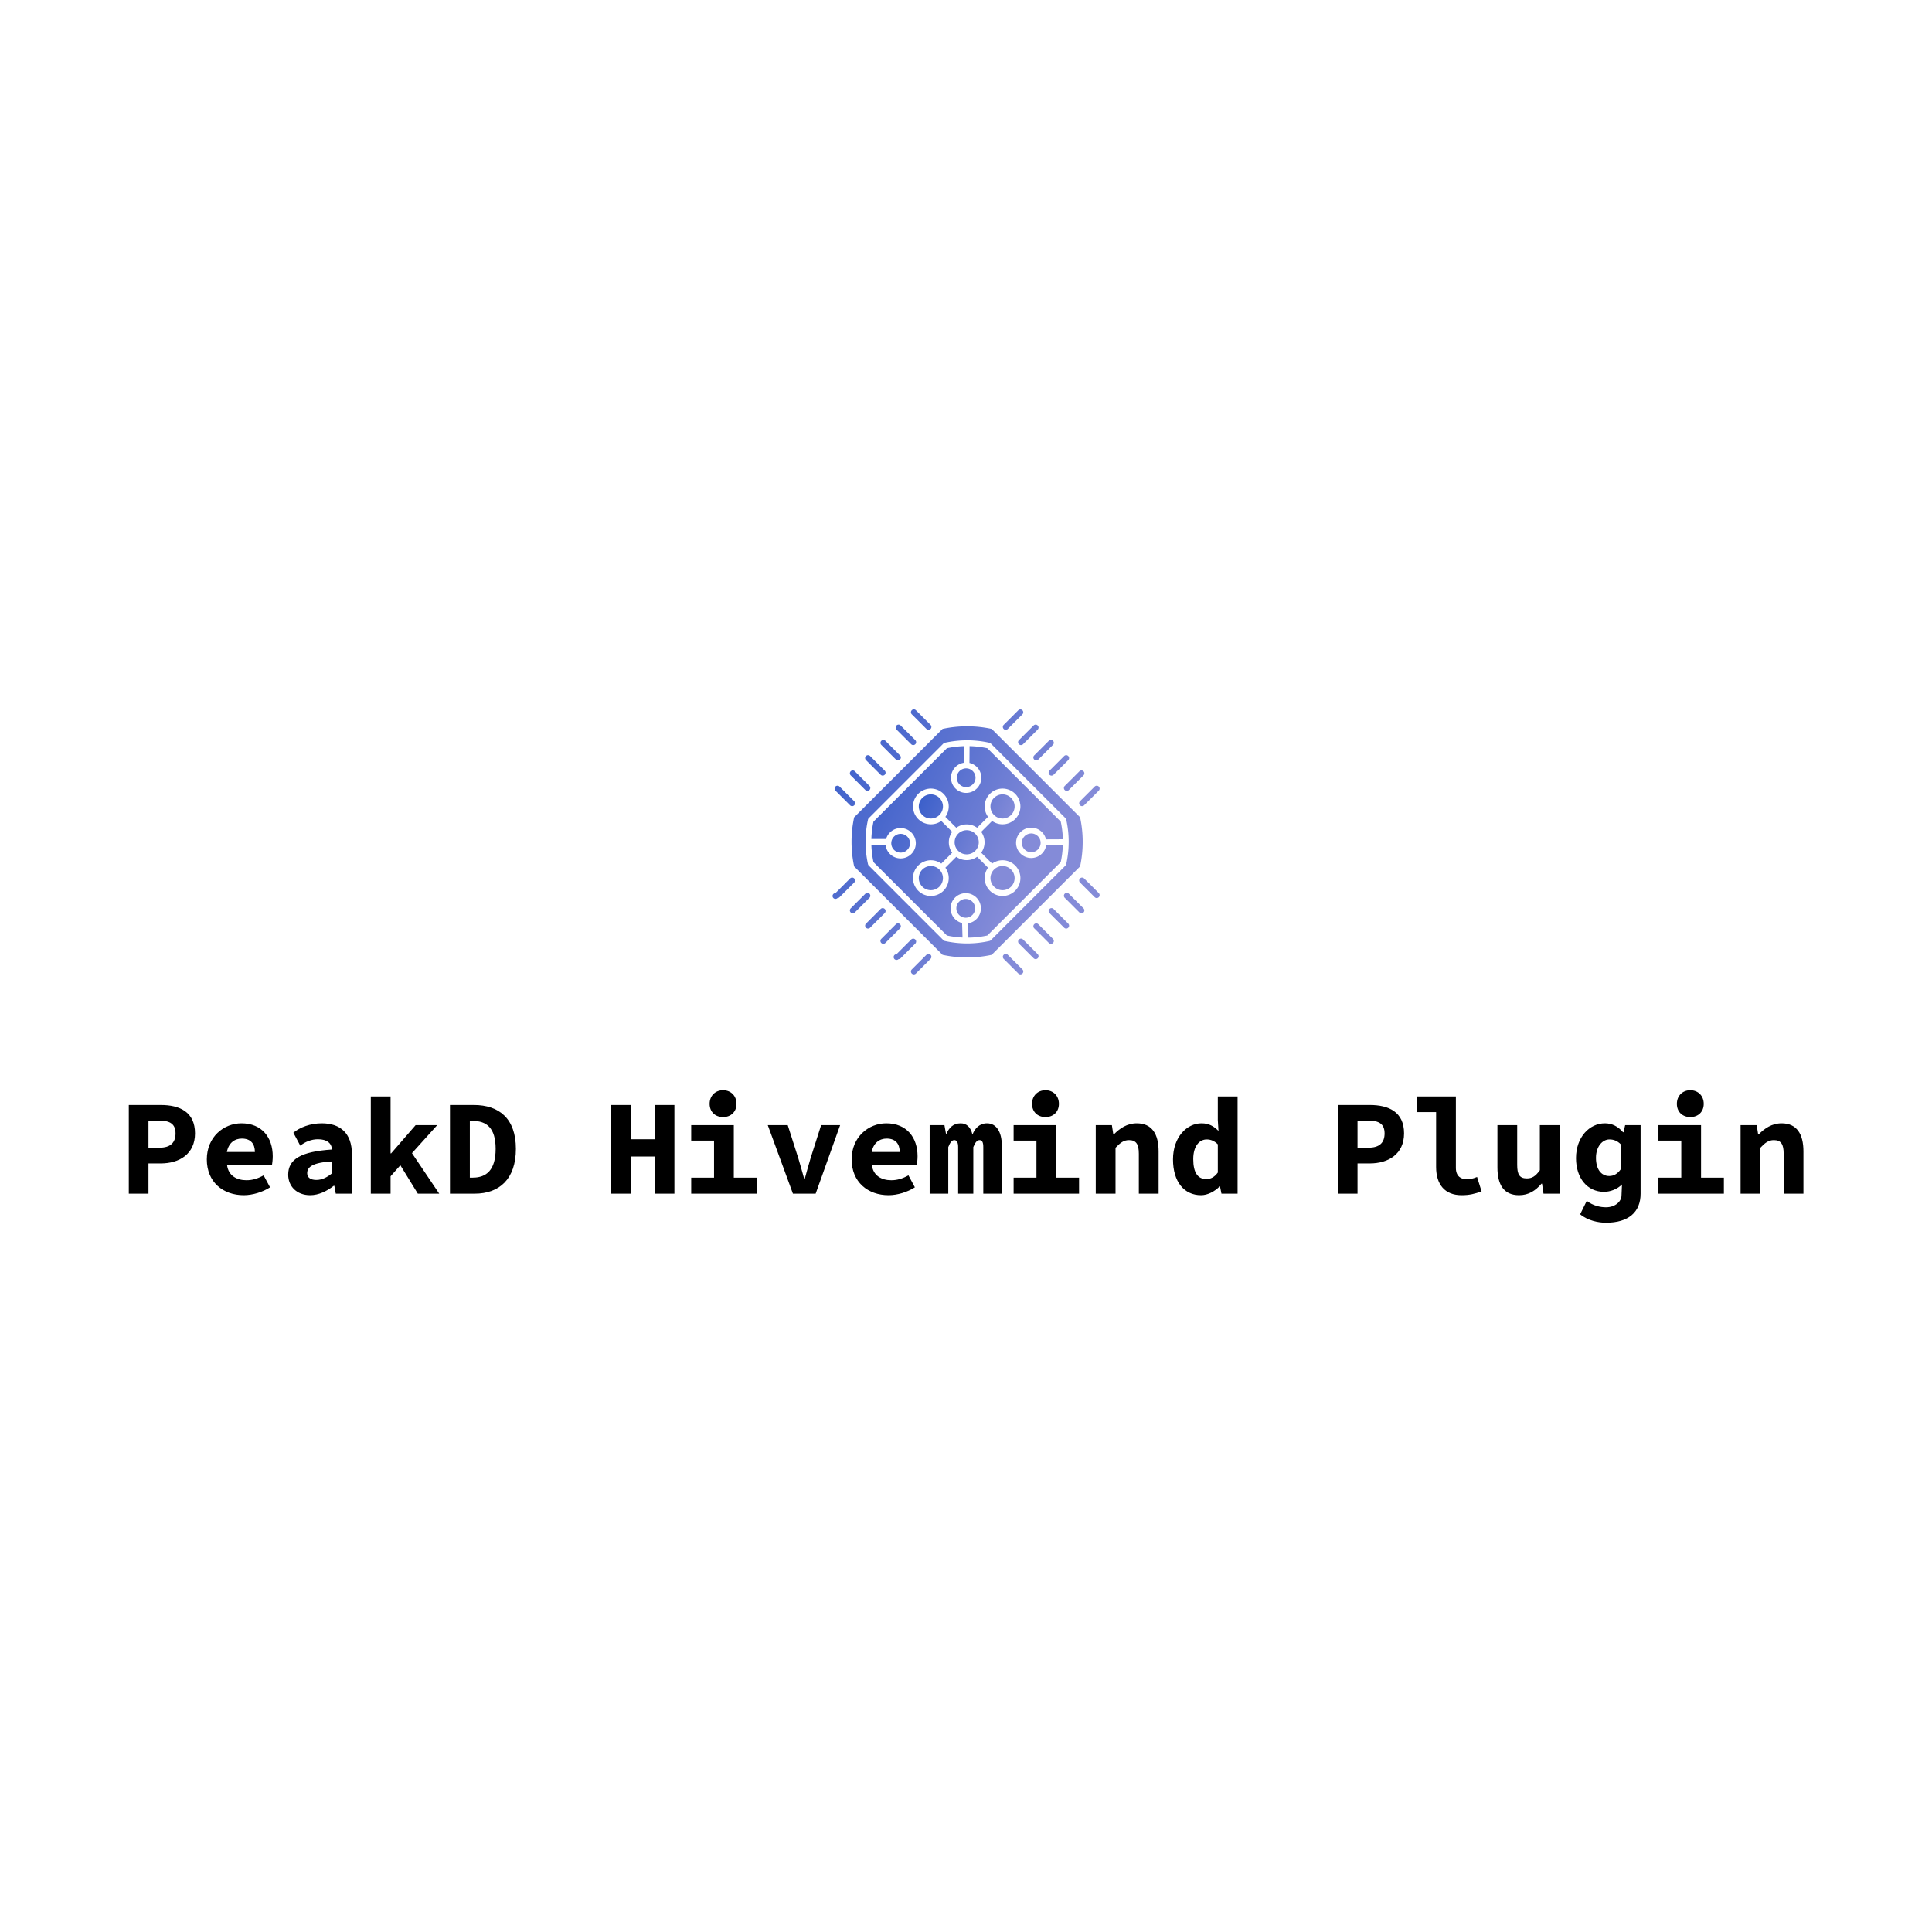 <svg data-v-fde0c5aa="" xmlns="http://www.w3.org/2000/svg" viewBox="0 0 300 300" class="iconAbove"><!----><defs data-v-fde0c5aa=""><!----></defs><rect data-v-fde0c5aa="" fill="transparent" x="0" y="0" width="300px" height="300px" class="logo-background-square"></rect><defs data-v-fde0c5aa=""><!----></defs><g data-v-fde0c5aa="" id="62221c04-c179-4eac-ab05-a96aa61205c5" fill="#000000" transform="matrix(1.49,0,0,1.49,18.451,164.818)"><path d="M1.04 13.78L3.09 13.78L3.09 10.63L4.37 10.63C6.30 10.63 7.94 9.66 7.94 7.50C7.94 5.26 6.34 4.54 4.37 4.54L1.04 4.54ZM3.09 8.99L3.09 6.17L4.24 6.17C5.33 6.17 5.91 6.52 5.91 7.50C5.91 8.47 5.38 8.99 4.24 8.99ZM13.02 13.94C13.94 13.94 14.98 13.62 15.76 13.12L15.09 11.87C14.48 12.21 13.93 12.38 13.30 12.38C12.28 12.38 11.42 11.90 11.28 10.81L15.96 10.81C15.99 10.63 16.04 10.25 16.04 9.88C16.04 7.94 14.92 6.45 12.78 6.45C10.93 6.45 9.17 7.87 9.17 10.21C9.17 12.57 10.86 13.94 13.02 13.94ZM11.26 9.44C11.44 8.48 12.08 8.04 12.82 8.04C13.76 8.04 14.18 8.60 14.18 9.44ZM19.94 13.94C20.83 13.94 21.70 13.51 22.40 12.96L22.46 12.96L22.61 13.78L24.29 13.78L24.29 9.66C24.29 7.50 23.10 6.45 21.15 6.45C19.96 6.45 18.86 6.87 18.19 7.43L18.91 8.78C19.42 8.37 20.08 8.11 20.75 8.11C21.69 8.11 22.16 8.51 22.23 9.18C18.94 9.39 17.65 10.21 17.65 11.80C17.65 13.01 18.54 13.94 19.94 13.94ZM20.59 12.35C20.01 12.35 19.63 12.12 19.63 11.65C19.63 11.00 20.19 10.54 22.23 10.42L22.23 11.65C21.74 12.05 21.21 12.35 20.59 12.35ZM26.26 13.78L28.32 13.78L28.32 11.97L29.34 10.82L31.16 13.78L33.39 13.78L30.55 9.56L33.18 6.64L30.93 6.64L28.38 9.58L28.32 9.58L28.32 3.65L26.26 3.65ZM34.51 13.78L37.10 13.78C39.63 13.78 41.38 12.28 41.38 9.11C41.38 5.95 39.63 4.54 36.99 4.54L34.51 4.54ZM36.58 12.11L36.58 6.20L36.88 6.20C38.30 6.20 39.27 6.90 39.27 9.11C39.27 11.33 38.30 12.11 36.88 12.11ZM51.30 13.78L53.35 13.78L53.35 9.91L55.85 9.91L55.85 13.78L57.90 13.78L57.90 4.54L55.85 4.54L55.85 8.11L53.35 8.11L53.35 4.54L51.30 4.54ZM62.97 5.80C63.78 5.80 64.37 5.26 64.37 4.42C64.37 3.58 63.78 3.00 62.97 3.00C62.16 3.00 61.57 3.58 61.57 4.42C61.57 5.26 62.16 5.80 62.97 5.80ZM59.65 13.78L66.47 13.78L66.47 12.11L64.09 12.11L64.09 6.64L59.65 6.64L59.65 8.25L62.03 8.25L62.03 12.11L59.65 12.11ZM70.25 13.78L72.62 13.78L75.17 6.64L73.19 6.64L72.10 10.05C71.88 10.77 71.69 11.51 71.48 12.25L71.43 12.25C71.22 11.51 71.02 10.77 70.80 10.05L69.71 6.64L67.63 6.64ZM80.22 13.94C81.14 13.94 82.18 13.62 82.96 13.12L82.29 11.87C81.68 12.21 81.13 12.38 80.50 12.38C79.48 12.38 78.62 11.90 78.48 10.81L83.16 10.81C83.19 10.63 83.24 10.25 83.24 9.88C83.24 7.94 82.12 6.45 79.98 6.45C78.13 6.45 76.37 7.87 76.37 10.21C76.37 12.57 78.06 13.94 80.22 13.94ZM78.46 9.44C78.64 8.48 79.28 8.04 80.02 8.04C80.96 8.04 81.38 8.60 81.38 9.44ZM84.50 13.78L86.44 13.78L86.44 8.93C86.63 8.46 86.80 8.20 87.07 8.20C87.33 8.20 87.47 8.44 87.47 8.92L87.47 13.78L89.05 13.78L89.05 8.93C89.24 8.46 89.43 8.20 89.70 8.20C89.98 8.20 90.09 8.44 90.09 8.92L90.09 13.78L92.02 13.78L92.02 8.76C92.02 7.34 91.45 6.45 90.48 6.45C89.70 6.45 89.21 6.97 88.96 7.63C88.79 6.86 88.35 6.45 87.74 6.45C86.94 6.45 86.52 6.93 86.25 7.53L86.20 7.53L86.04 6.64L84.50 6.64ZM96.57 5.80C97.38 5.80 97.97 5.26 97.97 4.42C97.97 3.58 97.38 3.00 96.57 3.00C95.76 3.00 95.17 3.58 95.17 4.42C95.17 5.26 95.76 5.80 96.57 5.80ZM93.25 13.78L100.07 13.78L100.07 12.11L97.69 12.11L97.69 6.64L93.25 6.64L93.25 8.25L95.63 8.25L95.63 12.11L93.25 12.11ZM101.81 13.78L103.87 13.78L103.87 9.00C104.36 8.48 104.72 8.20 105.28 8.20C106.04 8.20 106.30 8.65 106.30 9.63L106.30 13.78L108.36 13.78L108.36 9.37C108.36 7.56 107.66 6.45 106.09 6.45C105.06 6.45 104.30 6.99 103.70 7.60L103.64 7.60L103.49 6.64L101.81 6.64ZM112.78 13.94C113.48 13.94 114.20 13.55 114.72 13.03L114.76 13.03L114.91 13.78L116.59 13.78L116.59 3.65L114.53 3.65L114.53 6.12L114.60 7.24C114.11 6.76 113.62 6.45 112.83 6.45C111.31 6.45 109.86 7.87 109.86 10.21C109.86 12.54 111.02 13.94 112.78 13.94ZM113.32 12.26C112.46 12.26 111.97 11.61 111.97 10.18C111.97 8.81 112.62 8.13 113.37 8.13C113.78 8.13 114.16 8.27 114.53 8.64L114.53 11.58C114.17 12.07 113.78 12.26 113.32 12.26ZM127.04 13.78L129.09 13.78L129.09 10.63L130.37 10.63C132.30 10.63 133.94 9.66 133.94 7.50C133.94 5.26 132.34 4.54 130.37 4.54L127.04 4.54ZM129.09 8.99L129.09 6.17L130.24 6.17C131.33 6.17 131.91 6.52 131.91 7.50C131.91 8.47 131.38 8.99 130.24 8.99ZM139.93 13.94C140.80 13.94 141.29 13.79 142.02 13.55L141.55 12.04C141.12 12.22 140.78 12.28 140.46 12.28C139.89 12.28 139.34 11.98 139.34 11.10L139.34 3.65L135.27 3.65L135.27 5.28L137.28 5.28L137.28 11.00C137.28 12.81 138.18 13.94 139.93 13.94ZM145.92 13.94C146.92 13.94 147.64 13.47 148.26 12.74L148.32 12.74L148.47 13.78L150.15 13.78L150.15 6.64L148.09 6.64L148.09 11.34C147.62 12.00 147.25 12.19 146.73 12.19C145.96 12.19 145.73 11.76 145.73 10.78L145.73 6.64L143.67 6.64L143.67 11.05C143.67 12.85 144.34 13.94 145.92 13.94ZM154.98 16.81C157.35 16.81 158.59 15.69 158.59 13.78L158.59 6.64L156.98 6.64L156.81 7.38L156.76 7.38C156.23 6.76 155.60 6.45 154.87 6.45C153.27 6.45 151.86 7.88 151.86 10.08C151.86 12.15 153.03 13.59 154.78 13.59C155.44 13.59 156.18 13.30 156.65 12.82L156.60 13.99C156.59 14.55 156.00 15.20 154.98 15.20C154.41 15.20 153.64 15.05 152.98 14.53L152.29 15.93C153.10 16.60 154.21 16.81 154.98 16.81ZM155.32 11.94C154.50 11.94 153.94 11.26 153.94 10.05C153.94 8.83 154.64 8.13 155.34 8.13C155.78 8.13 156.16 8.27 156.53 8.64L156.53 11.23C156.16 11.75 155.76 11.94 155.32 11.94ZM163.77 5.80C164.58 5.80 165.17 5.26 165.17 4.42C165.17 3.58 164.58 3.00 163.77 3.00C162.96 3.00 162.37 3.58 162.37 4.42C162.37 5.26 162.96 5.80 163.77 5.80ZM160.45 13.78L167.27 13.78L167.27 12.11L164.89 12.11L164.89 6.64L160.45 6.64L160.45 8.25L162.83 8.25L162.83 12.11L160.45 12.11ZM169.01 13.78L171.07 13.78L171.07 9.00C171.56 8.48 171.92 8.20 172.48 8.20C173.24 8.20 173.50 8.65 173.50 9.63L173.50 13.78L175.56 13.78L175.56 9.37C175.56 7.56 174.86 6.45 173.29 6.45C172.26 6.45 171.50 6.99 170.90 7.60L170.84 7.60L170.69 6.64L169.01 6.64Z"></path></g><defs data-v-fde0c5aa=""><linearGradient data-v-fde0c5aa="" gradientTransform="rotate(25)" id="ab30e4e9-007a-4d3e-ba3f-c439d5d23d6c" x1="0%" y1="0%" x2="100%" y2="0%"><stop data-v-fde0c5aa="" offset="0%" stop-color="#395ECA" stop-opacity="1"></stop><stop data-v-fde0c5aa="" offset="100%" stop-color="#848BD8" stop-opacity="1"></stop></linearGradient></defs><g data-v-fde0c5aa="" id="c3bf5fee-b229-4a20-acb6-c4dbd453794a" stroke="none" fill="url(#ab30e4e9-007a-4d3e-ba3f-c439d5d23d6c)" transform="matrix(0.483,0,0,0.483,26.525,7.077)"><path d="M292.317 248.106l-28.419-28.421a37.508 37.508 0 0 0-15.794 0l-28.419 28.421a37.498 37.498 0 0 0 0 15.792l28.419 28.42a37.475 37.475 0 0 0 15.794 0l28.419-28.42a37.564 37.564 0 0 0 0-15.792zm-3.667 8.022a32.78 32.78 0 0 1-.788 7.042.891.891 0 0 1-.247.453l-23.992 23.992a.91.91 0 0 1-.453.251 32.836 32.836 0 0 1-7.17.792c-.164 0-.328-.004-.491-.008h-.037a32.938 32.938 0 0 1-6.64-.784.953.953 0 0 1-.455-.251l-23.99-23.992a.903.903 0 0 1-.25-.453 32.918 32.918 0 0 1-.79-7.127c0-.012-.003-.026-.003-.04 0-.016.003-.028.003-.042a32.8 32.8 0 0 1 .79-7.127.908.908 0 0 1 .25-.453l23.99-23.992a.95.95 0 0 1 .455-.25 32.817 32.817 0 0 1 6.997-.786c.013-.001.024-.005.041-.005h.005c.009 0 .018.003.028.003 2.442-.009 4.89.254 7.268.788a.94.94 0 0 1 .453.25l23.992 23.99a.918.918 0 0 1 .247.455c.53 2.362.795 4.792.791 7.224v.029c-.001.013-.004.027-.004.041zM219.703 267.758a.93.93 0 0 0-1.316 0l-4.715 4.714a.932.932 0 1 0 .659 1.588.928.928 0 0 0 .657-.275l4.715-4.713a.93.93 0 0 0 0-1.314zM224.612 272.666a.928.928 0 0 0-1.316 0l-4.715 4.714a.929.929 0 1 0 1.316 1.314l4.715-4.714a.93.93 0 0 0 0-1.314zM229.52 277.575a.926.926 0 0 0-1.316 0l-4.713 4.713a.927.927 0 0 0 0 1.314.924.924 0 0 0 1.316 0l4.713-4.713a.929.929 0 0 0 0-1.314zM234.428 282.483a.926.926 0 0 0-1.316 0l-4.715 4.714a.93.93 0 0 0 1.316 1.314l4.715-4.714a.929.929 0 0 0 0-1.314zM239.337 287.392a.929.929 0 0 0-1.316 0l-4.715 4.713a.928.928 0 1 0 .659 1.585c.237 0 .476-.09.657-.271l4.715-4.713a.93.93 0 0 0 0-1.314zM242.928 292.301l-4.713 4.713a.929.929 0 1 0 1.316 1.314l4.715-4.713a.93.93 0 0 0-1.318-1.314zM268.412 219.977a.932.932 0 0 0 .658-.273l4.714-4.713a.93.93 0 0 0-1.314-1.316l-4.717 4.713a.933.933 0 0 0 .659 1.589zM272.661 224.612a.937.937 0 0 0 1.318 0l4.713-4.713a.931.931 0 0 0 0-1.316.926.926 0 0 0-1.313 0l-4.718 4.713a.933.933 0 0 0 0 1.316zM277.571 229.521a.942.942 0 0 0 .659.274.933.933 0 0 0 .658-.274l4.714-4.713a.929.929 0 1 0-1.314-1.316l-4.717 4.713a.931.931 0 0 0 0 1.316zM282.479 234.429a.933.933 0 0 0 1.318 0l4.713-4.713a.933.933 0 0 0 0-1.316.927.927 0 0 0-1.314 0l-4.717 4.713a.931.931 0 0 0 0 1.316zM287.388 239.338a.933.933 0 0 0 1.317 0l4.713-4.713a.931.931 0 0 0 0-1.316.926.926 0 0 0-1.313 0l-4.717 4.714a.93.93 0 0 0 0 1.315zM292.296 244.247a.934.934 0 0 0 1.317 0l4.714-4.713a.933.933 0 0 0 0-1.316.927.927 0 0 0-1.314 0l-4.717 4.713a.933.933 0 0 0 0 1.316zM242.928 219.704c.183.181.42.271.659.271s.476-.09.659-.271a.933.933 0 0 0 0-1.316l-4.715-4.713a.93.93 0 1 0-1.316 1.316l4.713 4.713zM238.019 224.612c.183.182.42.272.659.272a.929.929 0 0 0 .659-1.588l-4.715-4.713a.93.93 0 1 0-1.316 1.316l4.713 4.713zM233.111 229.521a.933.933 0 0 0 1.318 0 .931.931 0 0 0 0-1.316l-4.715-4.713a.931.931 0 0 0-1.316 1.316l4.713 4.713zM228.204 234.429a.933.933 0 0 0 1.316 0 .931.931 0 0 0 0-1.316l-4.715-4.713a.93.93 0 1 0-1.316 1.316l4.715 4.713zM223.295 239.338a.933.933 0 0 0 1.316 0 .933.933 0 0 0 0-1.316l-4.715-4.714a.93.93 0 1 0-1.316 1.316l4.715 4.714zM218.387 244.247c.181.181.42.271.657.271a.929.929 0 0 0 .659-1.587l-4.715-4.713a.93.93 0 1 0-1.316 1.316l4.715 4.713zM293.614 267.758a.93.93 0 0 0-1.317 1.314l4.717 4.713a.925.925 0 0 0 1.314 0 .93.93 0 0 0 0-1.313l-4.714-4.714zM288.705 272.666a.929.929 0 0 0-1.317 0 .929.929 0 0 0 0 1.314l4.717 4.714a.927.927 0 0 0 .655.275.931.931 0 0 0 .658-1.589l-4.713-4.714zM283.797 277.575a.93.93 0 0 0-1.318 1.314l4.717 4.713a.914.914 0 0 0 .655.275.93.93 0 0 0 .659-1.589l-4.713-4.713zM278.888 282.483a.923.923 0 0 0-1.314 0 .925.925 0 0 0 0 1.314l4.714 4.714a.929.929 0 0 0 .655.275.93.93 0 0 0 .659-1.589l-4.714-4.714zM273.98 287.392a.93.93 0 0 0-1.318 1.314l4.718 4.713a.919.919 0 0 0 .655.271.929.929 0 0 0 .658-1.585l-4.713-4.713zM269.071 292.301a.922.922 0 0 0-1.313 0 .923.923 0 0 0 0 1.314l4.713 4.713a.926.926 0 0 0 1.314 0 .93.93 0 0 0 0-1.314l-4.714-4.713z"></path><path d="M273.6 256.312a3.02 3.02 0 0 0 3.016 3.016 3.02 3.02 0 0 0 3.016-3.016 3.021 3.021 0 0 0-3.016-3.016 3.02 3.02 0 0 0-3.016 3.016zM258.574 277.369c0-1.663-1.354-3.016-3.016-3.016s-3.014 1.353-3.014 3.016 1.351 3.016 3.014 3.016 3.016-1.353 3.016-3.016zM237.646 256.443a3.018 3.018 0 0 0-3.016-3.016 3.014 3.014 0 1 0 3.016 3.016zM252.674 235.386a3.02 3.02 0 0 0 3.016 3.016 3.019 3.019 0 0 0 3.014-3.016 3.02 3.02 0 0 0-3.014-3.014 3.02 3.02 0 0 0-3.016 3.014z"></path><path d="M281.36 255.19l5.421-.026a30.88 30.88 0 0 0-.676-5.664L262.5 225.896a30.823 30.823 0 0 0-5.708-.676l-.039 5.407a4.885 4.885 0 0 1 3.813 4.759 4.88 4.88 0 0 1-4.875 4.875 4.881 4.881 0 0 1-4.875-4.875 4.883 4.883 0 0 1 4.077-4.81l.038-5.348a30.985 30.985 0 0 0-5.43.667L225.896 249.5a30.849 30.849 0 0 0-.673 5.571h4.731a4.885 4.885 0 0 1 4.677-3.505 4.883 4.883 0 0 1 4.877 4.877 4.881 4.881 0 0 1-4.877 4.875 4.881 4.881 0 0 1-4.849-4.385h-4.559a30.87 30.87 0 0 0 .673 5.57l23.605 23.602a30.79 30.79 0 0 0 5.022.652l-.136-4.654a4.885 4.885 0 0 1-3.704-4.734 4.878 4.878 0 0 1 4.875-4.873 4.881 4.881 0 0 1 4.877 4.873 4.886 4.886 0 0 1-4.186 4.828l.134 4.592a30.683 30.683 0 0 0 6.115-.684l23.605-23.602c.387-1.799.61-3.636.669-5.479l-5.337.026a4.888 4.888 0 0 1-4.821 4.138 4.885 4.885 0 0 1-4.878-4.877 4.882 4.882 0 0 1 4.878-4.875 4.885 4.885 0 0 1 4.746 3.754zm-13.969-4.834a5.714 5.714 0 0 1-3.351-1.081l-3.507 3.51a5.73 5.73 0 0 1 0 6.695l3.507 3.507a5.736 5.736 0 0 1 3.351-1.077 5.75 5.75 0 0 1 5.741 5.742 5.75 5.75 0 0 1-5.741 5.745 5.75 5.75 0 0 1-5.745-5.745 5.7 5.7 0 0 1 1.08-3.347l-3.511-3.511a5.696 5.696 0 0 1-3.346 1.081 5.705 5.705 0 0 1-3.349-1.081l-3.509 3.511a5.699 5.699 0 0 1 1.081 3.347 5.75 5.75 0 0 1-5.744 5.745 5.751 5.751 0 0 1-5.745-5.745 5.751 5.751 0 0 1 5.745-5.742c1.248 0 2.404.401 3.347 1.077l3.509-3.507a5.705 5.705 0 0 1-1.079-3.348 5.7 5.7 0 0 1 1.079-3.347l-3.509-3.51a5.704 5.704 0 0 1-3.347 1.081 5.751 5.751 0 0 1-5.745-5.744 5.75 5.75 0 0 1 5.745-5.744 5.75 5.75 0 0 1 5.744 5.744 5.718 5.718 0 0 1-1.081 3.347l3.509 3.511a5.705 5.705 0 0 1 3.349-1.081c1.248 0 2.406.401 3.346 1.081l3.511-3.511a5.703 5.703 0 0 1-1.08-3.347 5.75 5.75 0 0 1 5.745-5.744 5.748 5.748 0 0 1 5.741 5.744 5.749 5.749 0 0 1-5.741 5.744z"></path><path d="M267.391 271.537a3.882 3.882 0 1 0-3.884-3.884 3.885 3.885 0 0 0 3.884 3.884zM244.348 263.773a3.886 3.886 0 0 0-3.885 3.88 3.888 3.888 0 0 0 3.885 3.884 3.887 3.887 0 0 0 3.882-3.884 3.885 3.885 0 0 0-3.882-3.88zM255.869 252.249a3.89 3.89 0 0 0-3.884 3.884 3.886 3.886 0 0 0 3.884 3.881 3.886 3.886 0 0 0 3.883-3.881 3.889 3.889 0 0 0-3.883-3.884zM244.348 240.729c-2.142 0-3.885 1.743-3.885 3.883s1.743 3.884 3.885 3.884c2.139 0 3.882-1.743 3.882-3.884s-1.742-3.883-3.882-3.883zM267.391 240.729c-2.145 0-3.884 1.743-3.884 3.883s1.739 3.884 3.884 3.884c2.141 0 3.88-1.743 3.88-3.884s-1.74-3.883-3.88-3.883z"></path></g><!----></svg>